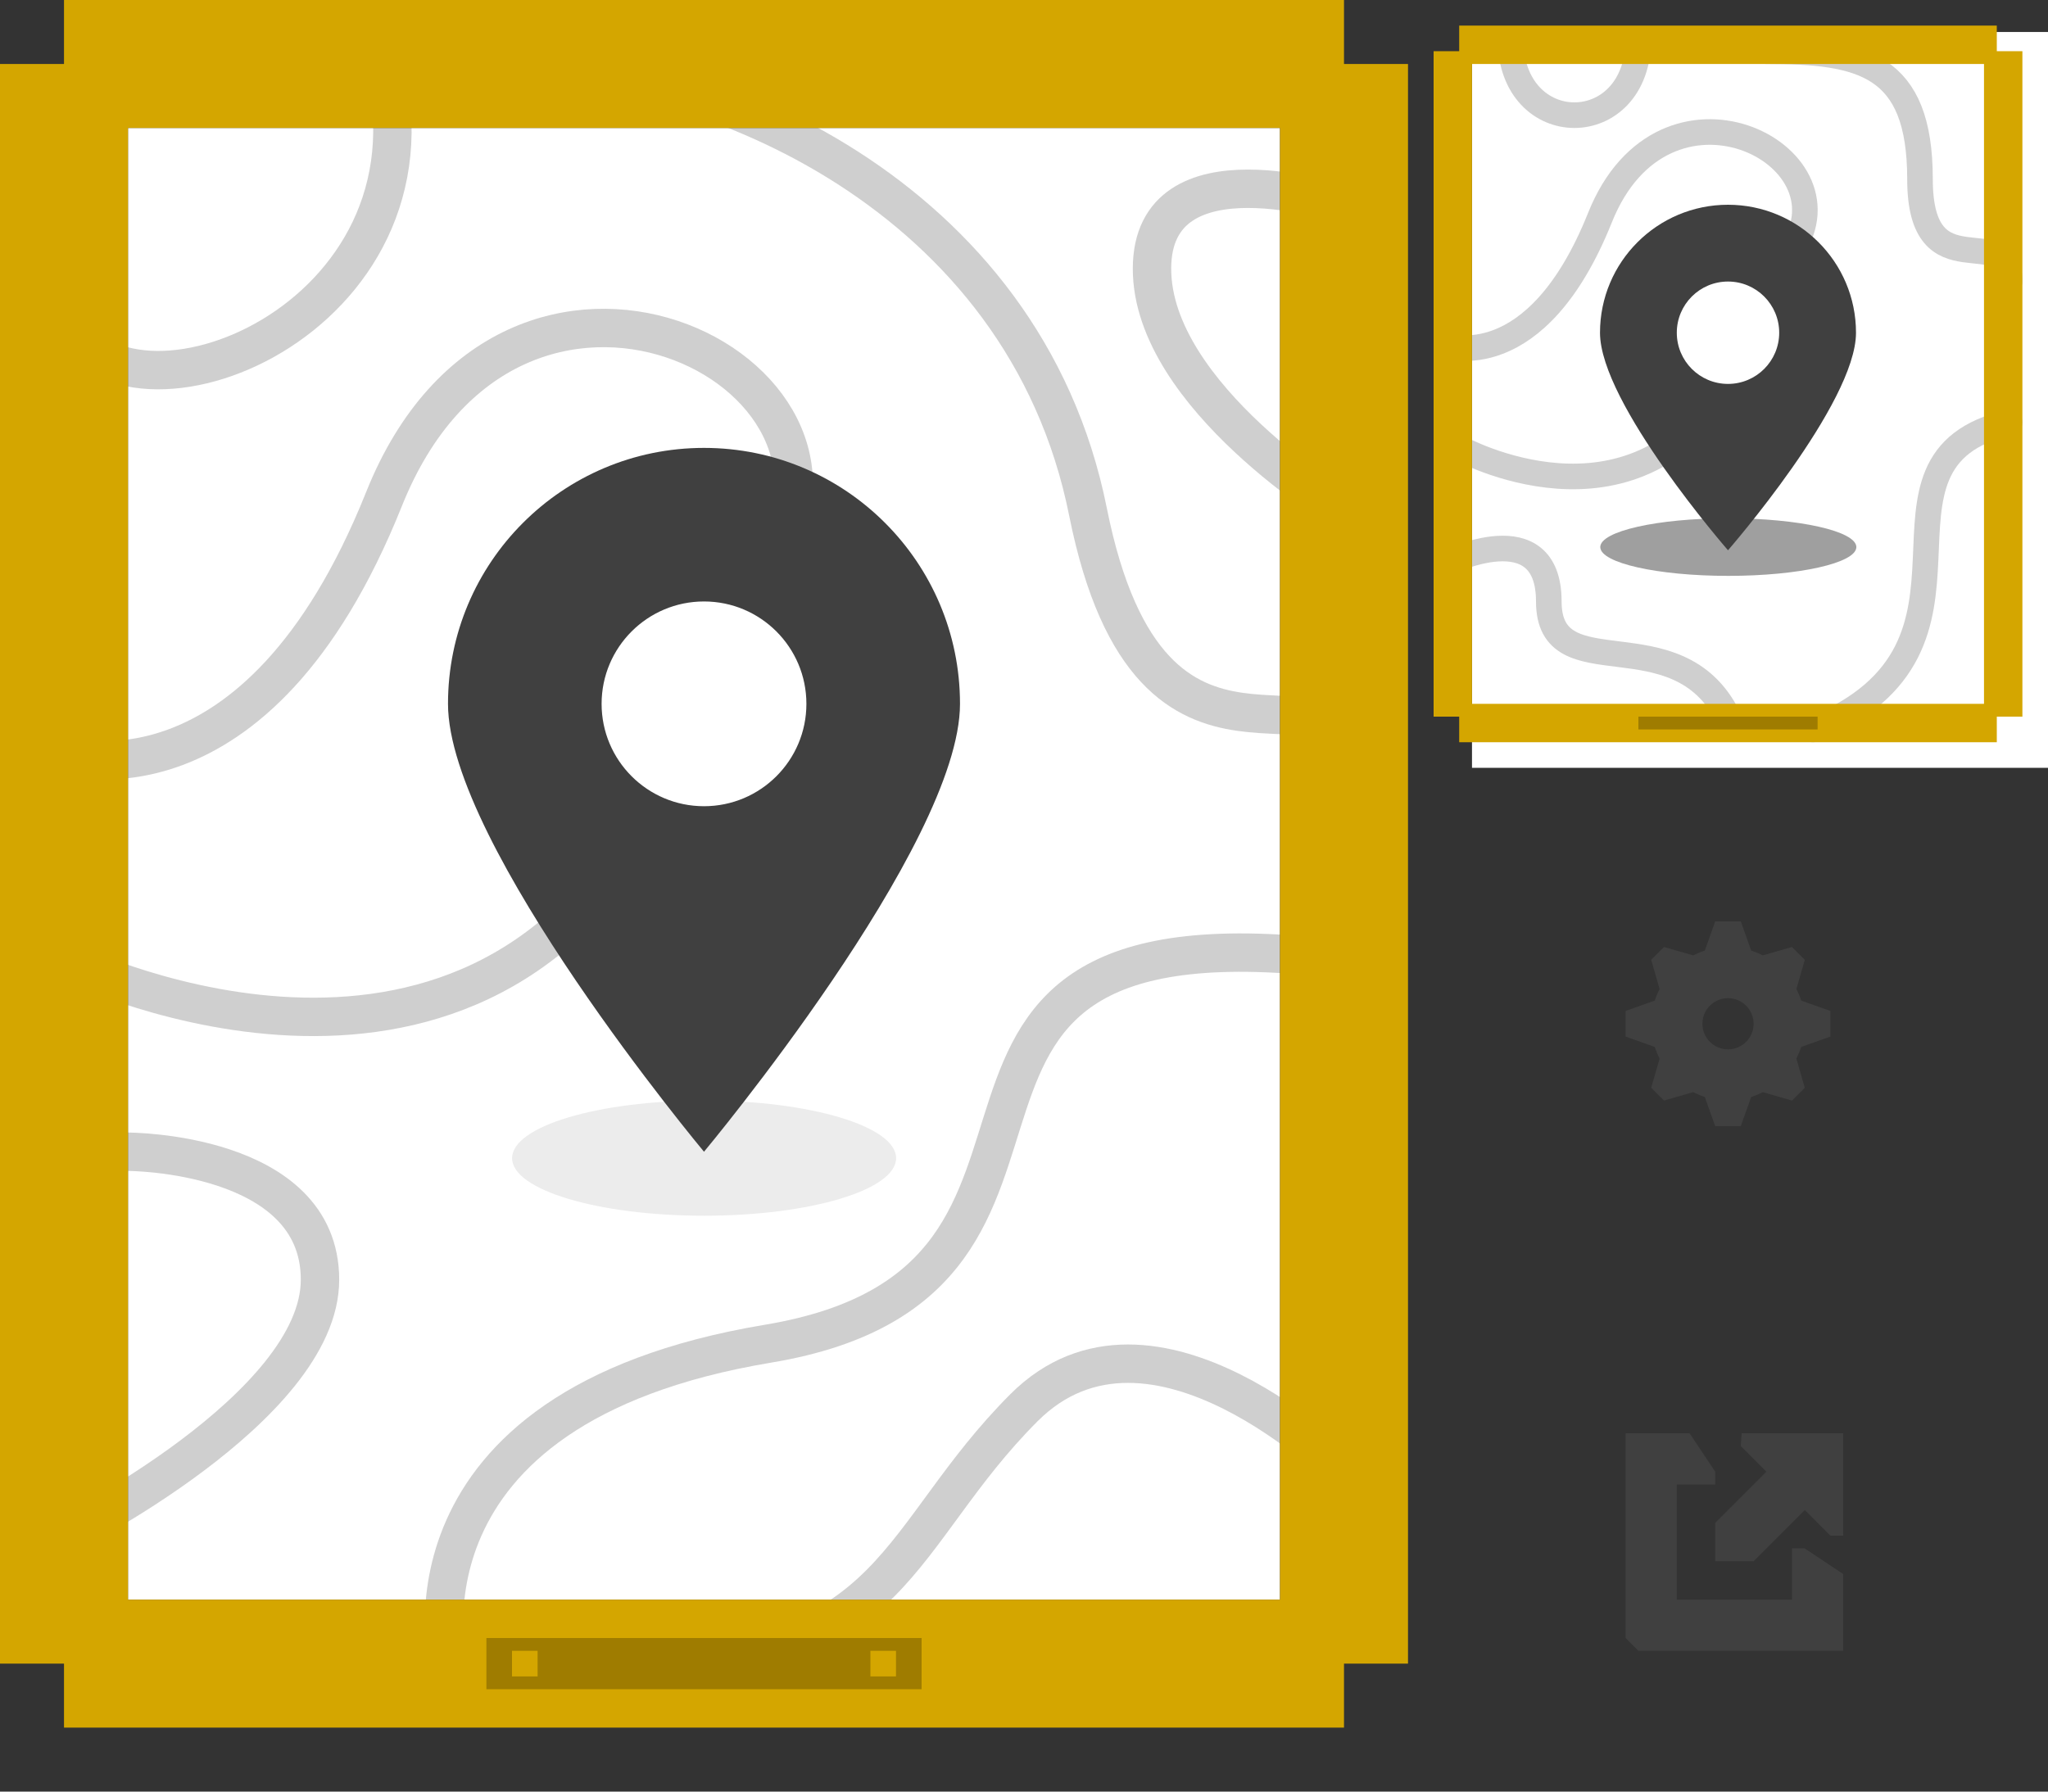 <?xml version="1.0" encoding="UTF-8" standalone="no"?>
<!-- Created with Inkscape (http://www.inkscape.org/) -->

<svg
   xmlns:dc="http://purl.org/dc/elements/1.1/"
   xmlns:cc="http://creativecommons.org/ns#"
   xmlns:rdf="http://www.w3.org/1999/02/22-rdf-syntax-ns#"
   xmlns:svg="http://www.w3.org/2000/svg"
   xmlns="http://www.w3.org/2000/svg"
   xmlns:sodipodi="http://sodipodi.sourceforge.net/DTD/sodipodi-0.dtd"
   xmlns:inkscape="http://www.inkscape.org/namespaces/inkscape"
   width="160"
   height="140"
   id="svg2"
   version="1.1"
   inkscape:version="0.48.2 r9819"
   sodipodi:docname="comp.svg"
   inkscape:export-filename="../sprite@2x.png"
   inkscape:export-xdpi="180"
   inkscape:export-ydpi="180">
  <rect width="100%" height="100%" fill="#333333" stroke="none"/>
  <defs
     id="defs4" />
  <sodipodi:namedview
     id="base"
     pagecolor="#ffffff"
     bordercolor="#666666"
     borderopacity="1.0"
     inkscape:pageopacity="0.0"
     inkscape:pageshadow="2"
     inkscape:zoom="1"
     inkscape:cx="134.35765"
     inkscape:cy="134.654"
     inkscape:document-units="px"
     inkscape:current-layer="layer1"
     showgrid="false"
     inkscape:window-width="1280"
     inkscape:window-height="752"
     inkscape:window-x="0"
     inkscape:window-y="0"
     inkscape:window-maximized="1">
    <inkscape:grid
       type="xygrid"
       id="grid2985"
       empspacing="5"
       visible="true"
       enabled="true"
       snapvisiblegridlinesonly="true"
       color="#000000"
       opacity="0.063"
       empcolor="#000000"
       empopacity="0.125" />
  </sodipodi:namedview>
  <g
     inkscape:label="Layer 1"
     inkscape:groupmode="layer"
     id="layer1"
     transform="translate(0,-912.362)">
    <rect
       y="922.362"
       x="10"
       height="115"
       width="90"
       id="rect6219"
       style="color:#000000;fill:#ffffff;fill-opacity:1;fill-rule:nonzero;stroke:none;stroke-width:5;marker:none;visibility:visible;display:inline;overflow:visible;enable-background:accumulate" />
    <path
       style="opacity:0.25;color:#000000;fill:none;stroke:#404040;stroke-width:3;stroke-linecap:round;stroke-linejoin:round;stroke-miterlimit:4;stroke-opacity:1;stroke-dasharray:none;stroke-dashoffset:0;marker:none;visibility:visible;display:inline;overflow:visible;enable-background:accumulate"
       d="m 60,956.362 c 10,-15 -20,-30 -30,-5 -10,25 -25,20 -25,20"
       id="path6488"
       inkscape:connector-curvature="0"
       sodipodi:nodetypes="czc" />
    <rect
       style="color:#000000;fill:#ffffff;stroke:none;stroke-width:5;marker:none;visibility:visible;display:inline;overflow:visible;enable-background:accumulate"
       id="rect6166"
       width="19"
       height="26"
       x="304"
       y="977.362"
       inkscape:export-filename="../favicon.png"
       inkscape:export-xdpi="89.999947"
       inkscape:export-ydpi="89.999947" />
    <rect
       style="opacity:0.25;color:#000000;fill:none;stroke:none;stroke-width:5;marker:none;visibility:visible;display:inline;overflow:visible;enable-background:accumulate"
       id="rect6140"
       width="32"
       height="32"
       x="297"
       y="974.362"
       inkscape:export-filename="../favicon.png"
       inkscape:export-xdpi="89.999947"
       inkscape:export-ydpi="89.999947" />
    <path
       style="color:#000000;fill:#404040;fill-opacity:1;fill-rule:nonzero;stroke:none;stroke-width:5;marker:none;visibility:visible;display:inline;overflow:visible;enable-background:accumulate"
       d="m 313.5,982.362 c -3.038,0 -5.5,2.462 -5.5,5.5 0,3.038 5.5,9.5 5.5,9.5 0,0 5.5,-6.462 5.5,-9.5 0,-3.038 -2.462,-5.5 -5.5,-5.5 z m 0,3 c 1.381,0 2.5,1.119 2.5,2.5 0,1.381 -1.119,2.5 -2.5,2.5 -1.381,0 -2.5,-1.119 -2.5,-2.5 0,-1.381 1.119,-2.5 2.5,-2.5 z"
       id="path6168"
       inkscape:export-filename="../favicon.png"
       inkscape:export-xdpi="89.999947"
       inkscape:export-ydpi="89.999947"
       inkscape:connector-curvature="0" />
    <rect
       y="979.362"
       x="304"
       height="1"
       width="19"
       id="rect6193"
       style="opacity:0.25;color:#000000;fill:#404040;fill-opacity:1;fill-rule:nonzero;stroke:none;stroke-width:5;marker:none;visibility:visible;display:inline;overflow:visible;enable-background:accumulate"
       inkscape:export-filename="../favicon.png"
       inkscape:export-xdpi="89.999947"
       inkscape:export-ydpi="89.999947" />
    <path
       style="color:#000000;fill:#9f7c00;fill-opacity:1;fill-rule:nonzero;stroke:none;stroke-width:5;marker:none;visibility:visible;display:inline;overflow:visible;enable-background:accumulate"
       d="m 302,974.362 0,1 -1,0 0,30 1,0 0,1 23,0 0,-1 1,0 0,-30 -1,0 0,-1 z m 2,3 19,0 0,26 -19,0 z"
       id="rect6142"
       inkscape:export-filename="../favicon.png"
       inkscape:export-xdpi="89.999947"
       inkscape:export-ydpi="89.999947"
       inkscape:connector-curvature="0"
       sodipodi:nodetypes="cccccccccccccccccc" />
    <rect
       inkscape:export-ydpi="89.999947"
       inkscape:export-xdpi="89.999947"
       inkscape:export-filename="../favicon.png"
       style="opacity:0.25;color:#000000;fill:#404040;fill-opacity:1;fill-rule:nonzero;stroke:none;stroke-width:5;marker:none;visibility:visible;display:inline;overflow:visible;enable-background:accumulate"
       id="rect6197"
       width="19"
       height="1"
       x="304"
       y="982.362" />
    <rect
       y="985.362"
       x="304"
       height="1"
       width="19"
       id="rect6199"
       style="opacity:0.25;color:#000000;fill:#404040;fill-opacity:1;fill-rule:nonzero;stroke:none;stroke-width:5;marker:none;visibility:visible;display:inline;overflow:visible;enable-background:accumulate"
       inkscape:export-filename="../favicon.png"
       inkscape:export-xdpi="89.999947"
       inkscape:export-ydpi="89.999947" />
    <rect
       y="988.362"
       x="304"
       height="1"
       width="19"
       id="rect6203"
       style="opacity:0.25;color:#000000;fill:#404040;fill-opacity:1;fill-rule:nonzero;stroke:none;stroke-width:5;marker:none;visibility:visible;display:inline;overflow:visible;enable-background:accumulate"
       inkscape:export-filename="../favicon.png"
       inkscape:export-xdpi="89.999947"
       inkscape:export-ydpi="89.999947" />
    <rect
       y="991.362"
       x="304"
       height="1"
       width="19"
       id="rect6207"
       style="opacity:0.25;color:#000000;fill:#404040;fill-opacity:1;fill-rule:nonzero;stroke:none;stroke-width:5;marker:none;visibility:visible;display:inline;overflow:visible;enable-background:accumulate"
       inkscape:export-filename="../favicon.png"
       inkscape:export-xdpi="89.999947"
       inkscape:export-ydpi="89.999947" />
    <rect
       y="994.362"
       x="304"
       height="1"
       width="19"
       id="rect6211"
       style="opacity:0.25;color:#000000;fill:#404040;fill-opacity:1;fill-rule:nonzero;stroke:none;stroke-width:5;marker:none;visibility:visible;display:inline;overflow:visible;enable-background:accumulate"
       inkscape:export-filename="../favicon.png"
       inkscape:export-xdpi="89.999947"
       inkscape:export-ydpi="89.999947" />
    <rect
       inkscape:export-ydpi="89.999947"
       inkscape:export-xdpi="89.999947"
       inkscape:export-filename="../favicon.png"
       style="opacity:0.25;color:#000000;fill:#404040;fill-opacity:1;fill-rule:nonzero;stroke:none;stroke-width:5;marker:none;visibility:visible;display:inline;overflow:visible;enable-background:accumulate"
       id="rect6213"
       width="19"
       height="1"
       x="304"
       y="997.362" />
    <rect
       y="1000.362"
       x="304"
       height="1"
       width="19"
       id="rect6215"
       style="opacity:0.25;color:#000000;fill:#404040;fill-opacity:1;fill-rule:nonzero;stroke:none;stroke-width:5;marker:none;visibility:visible;display:inline;overflow:visible;enable-background:accumulate"
       inkscape:export-filename="../favicon.png"
       inkscape:export-xdpi="89.999947"
       inkscape:export-ydpi="89.999947" />
    <rect
       y="922.362"
       x="10"
       height="115"
       width="90"
       id="rect6221"
       style="color:#000000;fill:#ccccff;fill-opacity:0;fill-rule:nonzero;stroke:none;stroke-width:5;marker:none;visibility:visible;display:inline;overflow:visible;enable-background:accumulate" />
    <rect
       y="922.362"
       x="10"
       height="115"
       width="90"
       id="rect6223"
       style="color:#000000;fill:#6aaa5d;fill-opacity:0;fill-rule:nonzero;stroke:none;stroke-width:5;marker:none;visibility:visible;display:inline;overflow:visible;enable-background:accumulate" />
    <rect
       style="color:#000000;fill:#cccccc;fill-opacity:1;fill-rule:nonzero;stroke:none;stroke-width:5;marker:none;visibility:visible;display:inline;overflow:visible;enable-background:accumulate"
       id="rect6261"
       width="10"
       height="5"
       x="430"
       y="927.362" />
    <rect
       y="932.362"
       x="425"
       height="5"
       width="10"
       id="rect6263"
       style="color:#000000;fill:#e6e6e6;fill-opacity:1;fill-rule:nonzero;stroke:none;stroke-width:5;marker:none;visibility:visible;display:inline;overflow:visible;enable-background:accumulate" />
    <rect
       style="color:#000000;fill:#cccccc;fill-opacity:1;fill-rule:nonzero;stroke:none;stroke-width:5;marker:none;visibility:visible;display:inline;overflow:visible;enable-background:accumulate"
       id="rect6265"
       width="10"
       height="5"
       x="430"
       y="937.362" />
    <rect
       style="color:#000000;fill:#cccccc;fill-opacity:1;fill-rule:nonzero;stroke:none;stroke-width:5;marker:none;visibility:visible;display:inline;overflow:visible;enable-background:accumulate"
       id="rect6269"
       width="10"
       height="5"
       x="425"
       y="947.362" />
    <rect
       y="952.362"
       x="430"
       height="5"
       width="10"
       id="rect6271"
       style="color:#000000;fill:#e6e6e6;fill-opacity:1;fill-rule:nonzero;stroke:none;stroke-width:5;marker:none;visibility:visible;display:inline;overflow:visible;enable-background:accumulate" />
    <rect
       style="color:#000000;fill:#e6e6e6;fill-opacity:1;fill-rule:nonzero;stroke:none;stroke-width:5;marker:none;visibility:visible;display:inline;overflow:visible;enable-background:accumulate"
       id="rect6273"
       width="10"
       height="5"
       x="400"
       y="957.362" />
    <rect
       y="962.362"
       x="400"
       height="5"
       width="10"
       id="rect6275"
       style="color:#000000;fill:#cccccc;fill-opacity:1;fill-rule:nonzero;stroke:none;stroke-width:5;marker:none;visibility:visible;display:inline;overflow:visible;enable-background:accumulate" />
    <rect
       y="972.362"
       x="440"
       height="5"
       width="10"
       id="rect6281"
       style="color:#000000;fill:#cccccc;fill-opacity:1;fill-rule:nonzero;stroke:none;stroke-width:5;marker:none;visibility:visible;display:inline;overflow:visible;enable-background:accumulate" />
    <rect
       style="color:#000000;fill:#e6e6e6;fill-opacity:1;fill-rule:nonzero;stroke:none;stroke-width:5;marker:none;visibility:visible;display:inline;overflow:visible;enable-background:accumulate"
       id="rect6283"
       width="15"
       height="5"
       x="440"
       y="977.362" />
    <rect
       y="982.362"
       x="440"
       height="5"
       width="20"
       id="rect6285"
       style="color:#000000;fill:#cccccc;fill-opacity:1;fill-rule:nonzero;stroke:none;stroke-width:5;marker:none;visibility:visible;display:inline;overflow:visible;enable-background:accumulate" />
    <rect
       y="972.362"
       x="400"
       height="5"
       width="10"
       id="rect6287"
       style="color:#000000;fill:#cccccc;fill-opacity:1;fill-rule:nonzero;stroke:none;stroke-width:5;marker:none;visibility:visible;display:inline;overflow:visible;enable-background:accumulate" />
    <rect
       style="color:#000000;fill:#e6e6e6;fill-opacity:1;fill-rule:nonzero;stroke:none;stroke-width:5;marker:none;visibility:visible;display:inline;overflow:visible;enable-background:accumulate"
       id="rect6289"
       width="5"
       height="5"
       x="400"
       y="977.362" />
    <rect
       y="982.362"
       x="400"
       height="5"
       width="5"
       id="rect6291"
       style="color:#000000;fill:#cccccc;fill-opacity:1;fill-rule:nonzero;stroke:none;stroke-width:5;marker:none;visibility:visible;display:inline;overflow:visible;enable-background:accumulate" />
    <rect
       style="color:#000000;fill:#e6e6e6;fill-opacity:1;fill-rule:nonzero;stroke:none;stroke-width:5;marker:none;visibility:visible;display:inline;overflow:visible;enable-background:accumulate"
       id="rect6293"
       width="20"
       height="5"
       x="400"
       y="987.362" />
    <rect
       y="977.362"
       x="430"
       height="5"
       width="5"
       id="rect6295"
       style="color:#000000;fill:#cccccc;fill-opacity:1;fill-rule:nonzero;stroke:none;stroke-width:5;marker:none;visibility:visible;display:inline;overflow:visible;enable-background:accumulate" />
    <rect
       style="color:#000000;fill:#e6e6e6;fill-opacity:1;fill-rule:nonzero;stroke:none;stroke-width:5;marker:none;visibility:visible;display:inline;overflow:visible;enable-background:accumulate"
       id="rect6297"
       width="5"
       height="5"
       x="430"
       y="982.362" />
    <rect
       y="987.362"
       x="430"
       height="5"
       width="30"
       id="rect6299"
       style="color:#000000;fill:#e6e6e6;fill-opacity:1;fill-rule:nonzero;stroke:none;stroke-width:5;marker:none;visibility:visible;display:inline;overflow:visible;enable-background:accumulate" />
    <rect
       style="color:#000000;fill:#e6e6e6;fill-opacity:1;fill-rule:nonzero;stroke:none;stroke-width:5;marker:none;visibility:visible;display:inline;overflow:visible;enable-background:accumulate"
       id="rect6301"
       width="25"
       height="5"
       x="430"
       y="992.362" />
    <rect
       y="992.362"
       x="400"
       height="5"
       width="15"
       id="rect6303"
       style="color:#000000;fill:#cccccc;fill-opacity:1;fill-rule:nonzero;stroke:none;stroke-width:5;marker:none;visibility:visible;display:inline;overflow:visible;enable-background:accumulate" />
    <rect
       style="color:#000000;fill:#e6e6e6;fill-opacity:1;fill-rule:nonzero;stroke:none;stroke-width:5;marker:none;visibility:visible;display:inline;overflow:visible;enable-background:accumulate"
       id="rect6305"
       width="50"
       height="5"
       x="400"
       y="997.362" />
    <rect
       y="1002.362"
       x="400"
       height="5"
       width="55"
       id="rect6307"
       style="color:#000000;fill:#e6e6e6;fill-opacity:1;fill-rule:nonzero;stroke:none;stroke-width:5;marker:none;visibility:visible;display:inline;overflow:visible;enable-background:accumulate" />
    <rect
       style="color:#000000;fill:#cccccc;fill-opacity:1;fill-rule:nonzero;stroke:none;stroke-width:5;marker:none;visibility:visible;display:inline;overflow:visible;enable-background:accumulate"
       id="rect6309"
       width="55"
       height="5"
       x="400"
       y="1007.362" />
    <rect
       y="1012.362"
       x="400"
       height="5"
       width="50"
       id="rect6311"
       style="color:#000000;fill:#cccccc;fill-opacity:1;fill-rule:nonzero;stroke:none;stroke-width:5;marker:none;visibility:visible;display:inline;overflow:visible;enable-background:accumulate" />
    <rect
       style="color:#000000;fill:#e6e6e6;fill-opacity:1;fill-rule:nonzero;stroke:none;stroke-width:5;marker:none;visibility:visible;display:inline;overflow:visible;enable-background:accumulate"
       id="rect6313"
       width="45"
       height="5"
       x="400"
       y="1017.362" />
    <rect
       y="1022.362"
       x="400"
       height="5"
       width="50"
       id="rect6315"
       style="color:#000000;fill:#cccccc;fill-opacity:1;fill-rule:nonzero;stroke:none;stroke-width:5;marker:none;visibility:visible;display:inline;overflow:visible;enable-background:accumulate" />
    <rect
       style="color:#000000;fill:#e6e6e6;fill-opacity:1;fill-rule:nonzero;stroke:none;stroke-width:5;marker:none;visibility:visible;display:inline;overflow:visible;enable-background:accumulate"
       id="rect6317"
       width="20"
       height="5"
       x="400"
       y="1027.362" />
    <rect
       y="1032.362"
       x="400"
       height="5"
       width="10"
       id="rect6319"
       style="color:#000000;fill:#cccccc;fill-opacity:1;fill-rule:nonzero;stroke:none;stroke-width:5;marker:none;visibility:visible;display:inline;overflow:visible;enable-background:accumulate" />
    <rect
       style="color:#000000;fill:#e6e6e6;fill-opacity:1;fill-rule:nonzero;stroke:none;stroke-width:5;marker:none;visibility:visible;display:inline;overflow:visible;enable-background:accumulate"
       id="rect6321"
       width="20"
       height="5"
       x="435"
       y="1027.362" />
    <rect
       y="1032.362"
       x="435"
       height="5"
       width="15"
       id="rect6323"
       style="color:#000000;fill:#cccccc;fill-opacity:1;fill-rule:nonzero;stroke:none;stroke-width:5;marker:none;visibility:visible;display:inline;overflow:visible;enable-background:accumulate" />
    <rect
       style="color:#000000;fill:#e6e6e6;fill-opacity:1;fill-rule:nonzero;stroke:none;stroke-width:5;marker:none;visibility:visible;display:inline;overflow:visible;enable-background:accumulate"
       id="rect6325"
       width="15"
       height="5"
       x="435"
       y="1037.362" />
    <rect
       y="952.362"
       x="470"
       height="5"
       width="5"
       id="rect6327"
       style="color:#000000;fill:#cccccc;fill-opacity:1;fill-rule:nonzero;stroke:none;stroke-width:5;marker:none;visibility:visible;display:inline;overflow:visible;enable-background:accumulate" />
    <rect
       style="color:#000000;fill:#e6e6e6;fill-opacity:1;fill-rule:nonzero;stroke:none;stroke-width:5;marker:none;visibility:visible;display:inline;overflow:visible;enable-background:accumulate"
       id="rect6329"
       width="10"
       height="5"
       x="470"
       y="957.362" />
    <rect
       y="962.362"
       x="470"
       height="5"
       width="10"
       id="rect6331"
       style="color:#000000;fill:#cccccc;fill-opacity:1;fill-rule:nonzero;stroke:none;stroke-width:5;marker:none;visibility:visible;display:inline;overflow:visible;enable-background:accumulate" />
    <rect
       y="952.362"
       x="400"
       height="5"
       width="10"
       id="rect6277"
       style="color:#000000;fill:#cccccc;fill-opacity:1;fill-rule:nonzero;stroke:none;stroke-width:5;marker:none;visibility:visible;display:inline;overflow:visible;enable-background:accumulate" />
    <rect
       style="color:#000000;fill:#cccccc;fill-opacity:1;fill-rule:nonzero;stroke:none;stroke-width:5;marker:none;visibility:visible;display:inline;overflow:visible;enable-background:accumulate"
       id="rect6353"
       width="10"
       height="5"
       x="440"
       y="952.362" />
    <rect
       y="952.362"
       x="450"
       height="5"
       width="10"
       id="rect6355"
       style="color:#000000;fill:#e6e6e6;fill-opacity:1;fill-rule:nonzero;stroke:none;stroke-width:5;marker:none;visibility:visible;display:inline;overflow:visible;enable-background:accumulate" />
    <rect
       y="952.362"
       x="460"
       height="5"
       width="5"
       id="rect6357"
       style="color:#000000;fill:#cccccc;fill-opacity:1;fill-rule:nonzero;stroke:none;stroke-width:5;marker:none;visibility:visible;display:inline;overflow:visible;enable-background:accumulate" />
    <rect
       style="color:#000000;fill:#cccccc;fill-opacity:1;fill-rule:nonzero;stroke:none;stroke-width:5;marker:none;visibility:visible;display:inline;overflow:visible;enable-background:accumulate"
       id="rect6361"
       width="10"
       height="5"
       x="445"
       y="947.362" />
    <rect
       y="947.362"
       x="455"
       height="5"
       width="10"
       id="rect6363"
       style="color:#000000;fill:#e6e6e6;fill-opacity:1;fill-rule:nonzero;stroke:none;stroke-width:5;marker:none;visibility:visible;display:inline;overflow:visible;enable-background:accumulate" />
    <rect
       style="color:#000000;fill:#cccccc;fill-opacity:1;fill-rule:nonzero;stroke:none;stroke-width:5;marker:none;visibility:visible;display:inline;overflow:visible;enable-background:accumulate"
       id="rect6365"
       width="10"
       height="5"
       x="460"
       y="942.362" />
    <rect
       y="942.362"
       x="450"
       height="5"
       width="10"
       id="rect6367"
       style="color:#000000;fill:#e6e6e6;fill-opacity:1;fill-rule:nonzero;stroke:none;stroke-width:5;marker:none;visibility:visible;display:inline;overflow:visible;enable-background:accumulate" />
    <rect
       style="color:#000000;fill:#cccccc;fill-opacity:1;fill-rule:nonzero;stroke:none;stroke-width:5;marker:none;visibility:visible;display:inline;overflow:visible;enable-background:accumulate"
       id="rect6369"
       width="10"
       height="5"
       x="440"
       y="942.362" />
    <rect
       y="942.362"
       x="430"
       height="5"
       width="10"
       id="rect6371"
       style="color:#000000;fill:#e6e6e6;fill-opacity:1;fill-rule:nonzero;stroke:none;stroke-width:5;marker:none;visibility:visible;display:inline;overflow:visible;enable-background:accumulate" />
    <rect
       y="937.362"
       x="440"
       height="5"
       width="10"
       id="rect6373"
       style="color:#000000;fill:#e6e6e6;fill-opacity:1;fill-rule:nonzero;stroke:none;stroke-width:5;marker:none;visibility:visible;display:inline;overflow:visible;enable-background:accumulate" />
    <rect
       style="color:#000000;fill:#cccccc;fill-opacity:1;fill-rule:nonzero;stroke:none;stroke-width:5;marker:none;visibility:visible;display:inline;overflow:visible;enable-background:accumulate"
       id="rect6375"
       width="10"
       height="5"
       x="435"
       y="932.362" />
    <rect
       y="932.362"
       x="445"
       height="5"
       width="5"
       id="rect6377"
       style="color:#000000;fill:#e6e6e6;fill-opacity:1;fill-rule:nonzero;stroke:none;stroke-width:5;marker:none;visibility:visible;display:inline;overflow:visible;enable-background:accumulate" />
    <rect
       style="color:#000000;fill:#cccccc;fill-opacity:1;fill-rule:nonzero;stroke:none;stroke-width:5;marker:none;visibility:visible;display:inline;overflow:visible;enable-background:accumulate"
       id="rect6379"
       width="5"
       height="5"
       x="450"
       y="937.362" />
    <rect
       style="color:#000000;fill:#e6e6e6;fill-opacity:1;fill-rule:nonzero;stroke:none;stroke-width:5;marker:none;visibility:visible;display:inline;overflow:visible;enable-background:accumulate"
       id="rect6381"
       width="5"
       height="5"
       x="440"
       y="927.362" />
    <rect
       y="957.362"
       x="405"
       height="5"
       width="15"
       id="rect6383"
       style="color:#000000;fill:#cccccc;fill-opacity:1;fill-rule:nonzero;stroke:none;stroke-width:5;marker:none;visibility:visible;display:inline;overflow:visible;enable-background:accumulate" />
    <rect
       style="color:#000000;fill:#e6e6e6;fill-opacity:1;fill-rule:nonzero;stroke:none;stroke-width:5;marker:none;visibility:visible;display:inline;overflow:visible;enable-background:accumulate"
       id="rect6385"
       width="10"
       height="5"
       x="420"
       y="957.362" />
    <rect
       y="957.362"
       x="430"
       height="5"
       width="10"
       id="rect6387"
       style="color:#000000;fill:#cccccc;fill-opacity:1;fill-rule:nonzero;stroke:none;stroke-width:5;marker:none;visibility:visible;display:inline;overflow:visible;enable-background:accumulate" />
    <rect
       style="color:#000000;fill:#e6e6e6;fill-opacity:1;fill-rule:nonzero;stroke:none;stroke-width:5;marker:none;visibility:visible;display:inline;overflow:visible;enable-background:accumulate"
       id="rect6389"
       width="15"
       height="5"
       x="435"
       y="957.362" />
    <rect
       y="957.362"
       x="450"
       height="5"
       width="10"
       id="rect6391"
       style="color:#000000;fill:#cccccc;fill-opacity:1;fill-rule:nonzero;stroke:none;stroke-width:5;marker:none;visibility:visible;display:inline;overflow:visible;enable-background:accumulate" />
    <rect
       style="color:#000000;fill:#e6e6e6;fill-opacity:1;fill-rule:nonzero;stroke:none;stroke-width:5;marker:none;visibility:visible;display:inline;overflow:visible;enable-background:accumulate"
       id="rect6393"
       width="10"
       height="5"
       x="410"
       y="962.362" />
    <rect
       y="962.362"
       x="420"
       height="5"
       width="10"
       id="rect6395"
       style="color:#000000;fill:#cccccc;fill-opacity:1;fill-rule:nonzero;stroke:none;stroke-width:5;marker:none;visibility:visible;display:inline;overflow:visible;enable-background:accumulate" />
    <rect
       style="color:#000000;fill:#e6e6e6;fill-opacity:1;fill-rule:nonzero;stroke:none;stroke-width:5;marker:none;visibility:visible;display:inline;overflow:visible;enable-background:accumulate"
       id="rect6397"
       width="10"
       height="5"
       x="430"
       y="962.362" />
    <rect
       y="962.362"
       x="440"
       height="5"
       width="10"
       id="rect6399"
       style="color:#000000;fill:#cccccc;fill-opacity:1;fill-rule:nonzero;stroke:none;stroke-width:5;marker:none;visibility:visible;display:inline;overflow:visible;enable-background:accumulate" />
    <rect
       style="color:#000000;fill:#e6e6e6;fill-opacity:1;fill-rule:nonzero;stroke:none;stroke-width:5;marker:none;visibility:visible;display:inline;overflow:visible;enable-background:accumulate"
       id="rect6401"
       width="10"
       height="5"
       x="-450"
       y="967.362"
       transform="scale(-1,1)" />
    <rect
       y="967.362"
       x="-440"
       height="5"
       width="10"
       id="rect6403"
       style="color:#000000;fill:#cccccc;fill-opacity:1;fill-rule:nonzero;stroke:none;stroke-width:5;marker:none;visibility:visible;display:inline;overflow:visible;enable-background:accumulate"
       transform="scale(-1,1)" />
    <rect
       style="color:#000000;fill:#e6e6e6;fill-opacity:1;fill-rule:nonzero;stroke:none;stroke-width:5;marker:none;visibility:visible;display:inline;overflow:visible;enable-background:accumulate"
       id="rect6405"
       width="10"
       height="5"
       x="-430"
       y="967.362"
       transform="scale(-1,1)" />
    <rect
       y="967.362"
       x="-425"
       height="5"
       width="15"
       id="rect6407"
       style="color:#000000;fill:#cccccc;fill-opacity:1;fill-rule:nonzero;stroke:none;stroke-width:5;marker:none;visibility:visible;display:inline;overflow:visible;enable-background:accumulate"
       transform="scale(-1,1)" />
    <rect
       style="color:#000000;fill:#e6e6e6;fill-opacity:1;fill-rule:nonzero;stroke:none;stroke-width:5;marker:none;visibility:visible;display:inline;overflow:visible;enable-background:accumulate"
       id="rect6409"
       width="10"
       height="5"
       x="-410"
       y="967.362"
       transform="scale(-1,1)" />
    <rect
       style="color:#000000;fill:#e6e6e6;fill-opacity:1;fill-rule:nonzero;stroke:none;stroke-width:5;marker:none;visibility:visible;display:inline;overflow:visible;enable-background:accumulate"
       id="rect6411"
       width="5"
       height="5"
       x="435"
       y="972.362" />
    <rect
       style="color:#000000;fill:#e6e6e6;fill-opacity:1;fill-rule:nonzero;stroke:none;stroke-width:5;marker:none;visibility:visible;display:inline;overflow:visible;enable-background:accumulate"
       id="rect6413"
       width="5"
       height="5"
       x="410"
       y="972.362" />
    <rect
       y="947.362"
       x="435"
       height="5"
       width="15"
       id="rect6359"
       style="color:#000000;fill:#e6e6e6;fill-opacity:1;fill-rule:nonzero;stroke:none;stroke-width:5;marker:none;visibility:visible;display:inline;overflow:visible;enable-background:accumulate" />
    <rect
       style="color:#000000;fill:#e6e6e6;fill-opacity:1;fill-rule:nonzero;stroke:none;stroke-width:5;marker:none;visibility:visible;display:inline;overflow:visible;enable-background:accumulate"
       id="rect6415"
       width="5"
       height="5"
       x="440"
       y="982.362" />
    <rect
       style="color:#000000;fill:#cccccc;fill-opacity:1;fill-rule:nonzero;stroke:none;stroke-width:5;marker:none;visibility:visible;display:inline;overflow:visible;enable-background:accumulate"
       id="rect6417"
       width="15"
       height="5"
       x="430"
       y="987.362" />
    <rect
       y="987.362"
       x="415"
       height="5"
       width="5"
       id="rect6419"
       style="color:#000000;fill:#cccccc;fill-opacity:1;fill-rule:nonzero;stroke:none;stroke-width:5;marker:none;visibility:visible;display:inline;overflow:visible;enable-background:accumulate" />
    <rect
       style="color:#000000;fill:#e6e6e6;fill-opacity:1;fill-rule:nonzero;stroke:none;stroke-width:5;marker:none;visibility:visible;display:inline;overflow:visible;enable-background:accumulate"
       id="rect6421"
       width="10"
       height="5"
       x="415"
       y="992.362" />
    <rect
       y="992.362"
       x="445"
       height="5"
       width="10"
       id="rect6423"
       style="color:#000000;fill:#cccccc;fill-opacity:1;fill-rule:nonzero;stroke:none;stroke-width:5;marker:none;visibility:visible;display:inline;overflow:visible;enable-background:accumulate" />
    <rect
       y="997.362"
       x="435"
       height="5"
       width="15"
       id="rect6425"
       style="color:#000000;fill:#cccccc;fill-opacity:1;fill-rule:nonzero;stroke:none;stroke-width:5;marker:none;visibility:visible;display:inline;overflow:visible;enable-background:accumulate" />
    <rect
       style="color:#000000;fill:#cccccc;fill-opacity:1;fill-rule:nonzero;stroke:none;stroke-width:5;marker:none;visibility:visible;display:inline;overflow:visible;enable-background:accumulate"
       id="rect6427"
       width="15"
       height="5"
       x="405"
       y="997.362" />
    <rect
       style="color:#000000;fill:#cccccc;fill-opacity:1;fill-rule:nonzero;stroke:none;stroke-width:5;marker:none;visibility:visible;display:inline;overflow:visible;enable-background:accumulate"
       id="rect6429"
       width="15"
       height="5"
       x="415"
       y="1002.362" />
    <rect
       style="color:#000000;fill:#cccccc;fill-opacity:1;fill-rule:nonzero;stroke:none;stroke-width:5;marker:none;visibility:visible;display:inline;overflow:visible;enable-background:accumulate"
       id="rect6431"
       width="10"
       height="5"
       x="445"
       y="1002.362" />
    <rect
       y="1007.362"
       x="400"
       height="5"
       width="55"
       id="rect6433"
       style="color:#000000;fill:#cccccc;fill-opacity:1;fill-rule:nonzero;stroke:none;stroke-width:5;marker:none;visibility:visible;display:inline;overflow:visible;enable-background:accumulate" />
    <rect
       style="color:#000000;fill:#e6e6e6;fill-opacity:1;fill-rule:nonzero;stroke:none;stroke-width:5;marker:none;visibility:visible;display:inline;overflow:visible;enable-background:accumulate"
       id="rect6435"
       width="20"
       height="5"
       x="435"
       y="1007.362" />
    <rect
       y="1007.362"
       x="405"
       height="5"
       width="20"
       id="rect6437"
       style="color:#000000;fill:#e6e6e6;fill-opacity:1;fill-rule:nonzero;stroke:none;stroke-width:5;marker:none;visibility:visible;display:inline;overflow:visible;enable-background:accumulate" />
    <rect
       style="color:#000000;fill:#e6e6e6;fill-opacity:1;fill-rule:nonzero;stroke:none;stroke-width:5;marker:none;visibility:visible;display:inline;overflow:visible;enable-background:accumulate"
       id="rect6439"
       width="5"
       height="5"
       x="415"
       y="1012.362" />
    <rect
       y="1012.362"
       x="425"
       height="5"
       width="10"
       id="rect6441"
       style="color:#000000;fill:#e6e6e6;fill-opacity:1;fill-rule:nonzero;stroke:none;stroke-width:5;marker:none;visibility:visible;display:inline;overflow:visible;enable-background:accumulate" />
    <path
       style="opacity:0.25;fill:none;stroke:#404040;stroke-width:3;stroke-linecap:round;stroke-linejoin:round;stroke-miterlimit:4;stroke-opacity:1;stroke-dasharray:none"
       d="m 5,937.362 c 5,10 30,0 25,-20"
       id="path6443"
       inkscape:connector-curvature="0"
       sodipodi:nodetypes="cc" />
    <path
       style="opacity:0.25;color:#000000;fill:none;stroke:#404040;stroke-width:3;stroke-linecap:round;stroke-linejoin:round;stroke-miterlimit:4;stroke-opacity:1;stroke-dasharray:none;stroke-dashoffset:0;marker:none;visibility:visible;display:inline;overflow:visible;enable-background:accumulate"
       d="m 5,987.362 c 0,0 30,15 45,-10"
       id="path6445"
       inkscape:connector-curvature="0"
       sodipodi:nodetypes="cc" />
    <path
       style="opacity:0.25;color:#000000;fill:none;stroke:#404040;stroke-width:3;stroke-linecap:round;stroke-linejoin:round;stroke-miterlimit:4;stroke-opacity:1;stroke-dasharray:none;stroke-dashoffset:0;marker:none;visibility:visible;display:inline;overflow:visible;enable-background:accumulate"
       d="m 105,987.362 c -40,-5 -15,25 -45,30 -30,5 -25,25 -25,25"
       id="path6449"
       inkscape:connector-curvature="0"
       sodipodi:nodetypes="czc" />
    <path
       style="opacity:0.25;color:#000000;fill:none;stroke:#404040;stroke-width:3;stroke-linecap:round;stroke-linejoin:round;stroke-miterlimit:4;stroke-opacity:1;stroke-dasharray:none;stroke-dashoffset:0;marker:none;visibility:visible;display:inline;overflow:visible;enable-background:accumulate"
       d="m 105,1027.362 c 0,0 -15,-15 -25,-5 -10,10 -10,20 -30,20"
       id="path6451"
       inkscape:connector-curvature="0"
       sodipodi:nodetypes="czc" />
    <path
       style="opacity:0.25;color:#000000;fill:none;stroke:#404040;stroke-width:3;stroke-linecap:round;stroke-linejoin:round;stroke-miterlimit:4;stroke-opacity:1;stroke-dasharray:none;stroke-dashoffset:0;marker:none;visibility:visible;display:inline;overflow:visible;enable-background:accumulate"
       d="m 10,1002.362 c 0,0 15,0 15,10 0,10 -20,20 -20,20"
       id="path6470"
       inkscape:connector-curvature="0"
       sodipodi:nodetypes="czc" />
    <path
       style="opacity:0.25;color:#000000;fill:none;stroke:#404040;stroke-width:3;stroke-linecap:round;stroke-linejoin:round;stroke-miterlimit:4;stroke-opacity:1;stroke-dasharray:none;stroke-dashoffset:0;marker:none;visibility:visible;display:inline;overflow:visible;enable-background:accumulate"
       d="m 40,917.362 c 15,0 40,10 45,35 5,25 20,10 20,20"
       id="path6478"
       inkscape:connector-curvature="0"
       sodipodi:nodetypes="czc" />
    <path
       sodipodi:nodetypes="czc"
       inkscape:connector-curvature="0"
       id="path6486"
       d="m 105,952.362 c 0,0 -15,-9 -15,-19 0,-10 15,-5 15,-5"
       style="opacity:0.25;color:#000000;fill:none;stroke:#404040;stroke-width:3;stroke-linecap:round;stroke-linejoin:round;stroke-miterlimit:4;stroke-opacity:1;stroke-dasharray:none;stroke-dashoffset:0;marker:none;visibility:visible;display:inline;overflow:visible;enable-background:accumulate" />
    <path
       transform="matrix(2.143,0,0,1.8,-62.857,839.962)"
       d="m 62,90.5 c 0,1.381 -3.134,2.5 -7,2.5 -3.866,0 -7,-1.119 -7,-2.5 0,-1.381 3.134,-2.5 7,-2.5 3.866,0 7,1.119 7,2.5 z"
       sodipodi:ry="2.5"
       sodipodi:rx="7"
       sodipodi:cy="90.5"
       sodipodi:cx="55"
       id="path6227"
       style="opacity:0.1;color:#000000;fill:#404040;fill-opacity:1;fill-rule:nonzero;stroke:none;stroke-width:5;marker:none;visibility:visible;display:inline;overflow:visible;enable-background:accumulate"
       sodipodi:type="arc" />
    <path
       inkscape:connector-curvature="0"
       inkscape:export-ydpi="180"
       inkscape:export-xdpi="180"
       inkscape:export-filename="../sprite@2x.png"
       id="path6229"
       d="m 55,947.362 c -11.046,0 -20,8.954 -20,20 0,11.046 20,35 20,35 0,0 20,-23.954 20,-35 0,-11.046 -8.954,-20 -20,-20 z m 0,12 c 4.418,0 8,3.582 8,8 0,4.418 -3.582,8 -8,8 -4.418,0 -8,-3.582 -8,-8 0,-4.418 3.582,-8 8,-8 z"
       style="color:#000000;fill:#404040;fill-opacity:1;fill-rule:nonzero;stroke:none;stroke-width:0;marker:none;visibility:visible;display:inline;overflow:visible;enable-background:accumulate" />
    <path
       inkscape:connector-curvature="0"
       id="path6235"
       d="m 5,912.362 0,5 -5,0 0,125 5,0 0,5 100,0 0,-5 5,0 0,-125 -5,0 0,-5 -100,0 z m 5,10 90,0 0,115 -90,0 0,-115 z"
       style="color:#000000;fill:#d4a600;fill-opacity:1;fill-rule:nonzero;stroke:none;stroke-width:0;marker:none;visibility:visible;display:inline;overflow:visible;enable-background:accumulate" />
    <path
       id="path6237"
       d="m 38,1040.362 0,4 34,0 0,-4 -34,0 z m 2,1 2,0 0,2 -2,0 0,-2 z m 28,0 2,0 0,2 -2,0 0,-2 z"
       style="opacity:0.25;color:#000000;fill:#000000;fill-opacity:1;fill-rule:nonzero;stroke:none;stroke-width:5;marker:none;visibility:visible;display:inline;overflow:visible;enable-background:accumulate"
       inkscape:connector-curvature="0" />
    <rect
       style="color:#000000;fill:#ffffff;fill-opacity:1;fill-rule:nonzero;stroke:none;stroke-width:5;marker:none;visibility:visible;display:inline;overflow:visible;enable-background:accumulate"
       id="rect6496"
       width="45"
       height="57.5"
       x="115"
       y="914.862" />
    <path
       sodipodi:nodetypes="czc"
       inkscape:connector-curvature="0"
       id="path6498"
       d="m 140,931.862 c 5,-7.5 -10,-15 -15,-2.5 -5,12.5 -12,10 -12,10"
       style="opacity:0.25;color:#000000;fill:none;stroke:#404040;stroke-width:2;stroke-linecap:round;stroke-linejoin:round;stroke-miterlimit:4;stroke-opacity:1;stroke-dasharray:none;stroke-dashoffset:0;marker:none;visibility:visible;display:inline;overflow:visible;enable-background:accumulate" />
    <rect
       style="color:#000000;fill:#ccccff;fill-opacity:0;fill-rule:nonzero;stroke:none;stroke-width:5;marker:none;visibility:visible;display:inline;overflow:visible;enable-background:accumulate"
       id="rect6500"
       width="45"
       height="57.5"
       x="115"
       y="914.862" />
    <rect
       style="color:#000000;fill:#6aaa5d;fill-opacity:0;fill-rule:nonzero;stroke:none;stroke-width:5;marker:none;visibility:visible;display:inline;overflow:visible;enable-background:accumulate"
       id="rect6502"
       width="45"
       height="57.5"
       x="115"
       y="914.862" />
    <path
       sodipodi:nodetypes="cc"
       inkscape:connector-curvature="0"
       id="path6504"
       d="m 118,915.362 c 0,8 10,8 10,0"
       style="opacity:0.25;fill:none;stroke:#404040;stroke-width:2;stroke-linecap:round;stroke-linejoin:round;stroke-miterlimit:4;stroke-opacity:1;stroke-dasharray:none" />
    <path
       sodipodi:nodetypes="cc"
       inkscape:connector-curvature="0"
       id="path6506"
       d="m 114,947.362 c 0,0 13.5,7.5 21,-5"
       style="opacity:0.25;color:#000000;fill:none;stroke:#404040;stroke-width:2;stroke-linecap:round;stroke-linejoin:round;stroke-miterlimit:4;stroke-opacity:1;stroke-dasharray:none;stroke-dashoffset:0;marker:none;visibility:visible;display:inline;overflow:visible;enable-background:accumulate" />
    <path
       sodipodi:nodetypes="cc"
       inkscape:connector-curvature="0"
       id="path6508"
       d="m 157,945.362 c -13,3 0.625,17.5 -15.375,24"
       style="opacity:0.25;color:#000000;fill:none;stroke:#404040;stroke-width:2;stroke-linecap:round;stroke-linejoin:round;stroke-miterlimit:4;stroke-opacity:1;stroke-dasharray:none;stroke-dashoffset:0;marker:none;visibility:visible;display:inline;overflow:visible;enable-background:accumulate" />
    <path
       sodipodi:nodetypes="czc"
       inkscape:connector-curvature="0"
       id="path6512"
       d="m 113,956.362 c 0,0 8,-4 8,3 0,7 10,1 14,9"
       style="opacity:0.25;color:#000000;fill:none;stroke:#404040;stroke-width:2;stroke-linecap:round;stroke-linejoin:round;stroke-miterlimit:4;stroke-opacity:1;stroke-dasharray:none;stroke-dashoffset:0;marker:none;visibility:visible;display:inline;overflow:visible;enable-background:accumulate" />
    <path
       sodipodi:nodetypes="czc"
       inkscape:connector-curvature="0"
       id="path6514"
       d="m 138,916.362 c 7.5,0 12,1 12,10 0,9 7,3 7,8"
       style="opacity:0.25;color:#000000;fill:none;stroke:#404040;stroke-width:2;stroke-linecap:round;stroke-linejoin:round;stroke-miterlimit:4;stroke-opacity:1;stroke-dasharray:none;stroke-dashoffset:0;marker:none;visibility:visible;display:inline;overflow:visible;enable-background:accumulate" />
    <path
       sodipodi:type="arc"
       style="opacity:0.5;color:#000000;fill:#404040;fill-opacity:1;fill-rule:nonzero;stroke:none;stroke-width:5;marker:none;visibility:visible;display:inline;overflow:visible;enable-background:accumulate"
       id="path6518"
       sodipodi:cx="55"
       sodipodi:cy="90.5"
       sodipodi:rx="7"
       sodipodi:ry="2.5"
       d="m 62,90.5 c 0,1.381 -3.134,2.5 -7,2.5 -3.866,0 -7,-1.119 -7,-2.5 0,-1.381 3.134,-2.5 7,-2.5 3.866,0 7,1.119 7,2.5 z"
       transform="matrix(1.429,0,0,0.9,56.429,873.662)" />
    <path
       style="color:#000000;fill:#d4a600;fill-opacity:1;fill-rule:nonzero;stroke:none;stroke-width:0;marker:none;visibility:visible;display:inline;overflow:visible;enable-background:accumulate"
       d="m 114,914.362 0,2 -2,0 0,52 2,0 0,2 42,0 0,-2 2,0 0,-52 -2,-10e-6 0,-2 z m 1,3 40,0 0,50 -40,0 z"
       id="path6522"
       inkscape:connector-curvature="0"
       sodipodi:nodetypes="cccccccccccccccccc" />
    <path
       inkscape:connector-curvature="0"
       style="opacity:0.25;color:#000000;fill:#000000;fill-opacity:1;fill-rule:nonzero;stroke:none;stroke-width:5;marker:none;visibility:visible;display:inline;overflow:visible;enable-background:accumulate"
       d="m 128,968.362 0,1 14,0 0,-1 z"
       id="path6524"
       sodipodi:nodetypes="ccccc" />
    <rect
       style="opacity:0.5;color:#000000;fill:none;stroke:none;stroke-width:2;marker:none;visibility:visible;display:inline;overflow:visible;enable-background:accumulate"
       id="rect8587"
       width="40"
       height="40"
       x="115"
       y="972.362" />
    <path
       style="color:#000000;fill:#404040;fill-opacity:1;fill-rule:nonzero;stroke:none;stroke-width:1;marker:none;visibility:visible;display:inline;overflow:visible;enable-background:accumulate"
       d="m 134,984.362 -0.812,2.281 c -0.312,0.099 -0.619,0.229 -0.906,0.375 L 130,986.362 l -1,1 0.656,2.281 c -0.146,0.287 -0.276,0.594 -0.375,0.906 L 127,991.362 l 0,2 2.281,0.812 c 0.099,0.312 0.229,0.619 0.375,0.906 L 129,997.362 l 1,1 2.281,-0.656 c 0.288,0.146 0.594,0.276 0.906,0.375 l 0.812,2.281 2,0 0.812,-2.281 c 0.312,-0.099 0.619,-0.229 0.906,-0.375 l 2.281,0.656 1,-1 -0.656,-2.281 c 0.146,-0.288 0.276,-0.594 0.375,-0.906 L 143,993.362 l 0,-2 -2.281,-0.812 c -0.099,-0.312 -0.229,-0.619 -0.375,-0.906 L 141,987.362 l -1,-1 -2.281,0.656 c -0.288,-0.146 -0.594,-0.276 -0.906,-0.375 L 136,984.362 z m 1,6 c 1.105,0 2,0.895 2,2 0,1.105 -0.895,2 -2,2 -1.105,0 -2,-0.895 -2,-2 0,-1.105 0.895,-2 2,-2 z"
       id="path7175"
       inkscape:connector-curvature="0"
       sodipodi:nodetypes="cccccccccccccccccccccccccccccccccsssss" />
    <rect
       style="opacity:0.5;color:#000000;fill:#f2f2f2;stroke:none;stroke-width:2;marker:none;visibility:visible;display:inline;overflow:visible;enable-background:accumulate"
       id="rect8589"
       width="154"
       height="80"
       x="-248"
       y="938.362" />
    <path
       style="color:#000000;fill:#404040;fill-opacity:1;fill-rule:nonzero;stroke:none;stroke-width:2;marker:none;visibility:visible;display:inline;overflow:visible;enable-background:accumulate"
       d="m 145,938.362 c 0,5.523 -10,17 -10,17 0,0 -10,-11.477 -10,-17 0,-5.523 4.477,-10 10,-10 5.523,0 10,4.477 10,10 z"
       id="path8591"
       inkscape:connector-curvature="0"
       sodipodi:nodetypes="scsss" />
    <path
       sodipodi:type="arc"
       style="color:#000000;fill:#ffffff;fill-opacity:1;fill-rule:nonzero;stroke:none;stroke-width:2;marker:none;visibility:visible;display:inline;overflow:visible;enable-background:accumulate"
       id="path8594"
       sodipodi:cx="135"
       sodipodi:cy="-61"
       sodipodi:rx="4"
       sodipodi:ry="4"
       d="m 139,-61 c 0,2.209 -1.791,4 -4,4 -2.209,0 -4,-1.791 -4,-4 0,-2.209 1.791,-4 4,-4 2.209,0 4,1.791 4,4 z"
       transform="translate(0,999.362)" />
    <rect
       y="1012.362"
       x="115"
       height="40"
       width="40"
       id="rect5350"
       style="opacity:0.5;color:#000000;fill:none;stroke:none;stroke-width:2;marker:none;visibility:visible;display:inline;overflow:visible;enable-background:accumulate;fill-opacity:1" />
    <path
       style="color:#000000;fill:#404040;fill-opacity:1;fill-rule:nonzero;stroke:none;stroke-width:0;marker:none;visibility:visible;display:inline;overflow:visible;enable-background:accumulate"
       d="m 127,1024.362 0,16 1,1 16,0 0,-6 -3,-2 -1,0 0,4 -9,0 0,-9 3,0 0,-1 -2,-3 z"
       id="rect6122"
       inkscape:connector-curvature="0"
       sodipodi:nodetypes="cccccccccccccc" />
    <path
       style="color:#000000;fill:#404040;fill-opacity:1;fill-rule:nonzero;stroke:none;stroke-width:0;marker:none;visibility:visible;display:inline;overflow:visible;enable-background:accumulate"
       d="m 136,1025.362 2,2 -4,4 0,3 3,0 4,-4 2,2 1,0 0,-8 -7.938,0 z"
       id="rect6130"
       inkscape:connector-curvature="0"
       sodipodi:nodetypes="ccccccccccc" />
  </g>
</svg>
